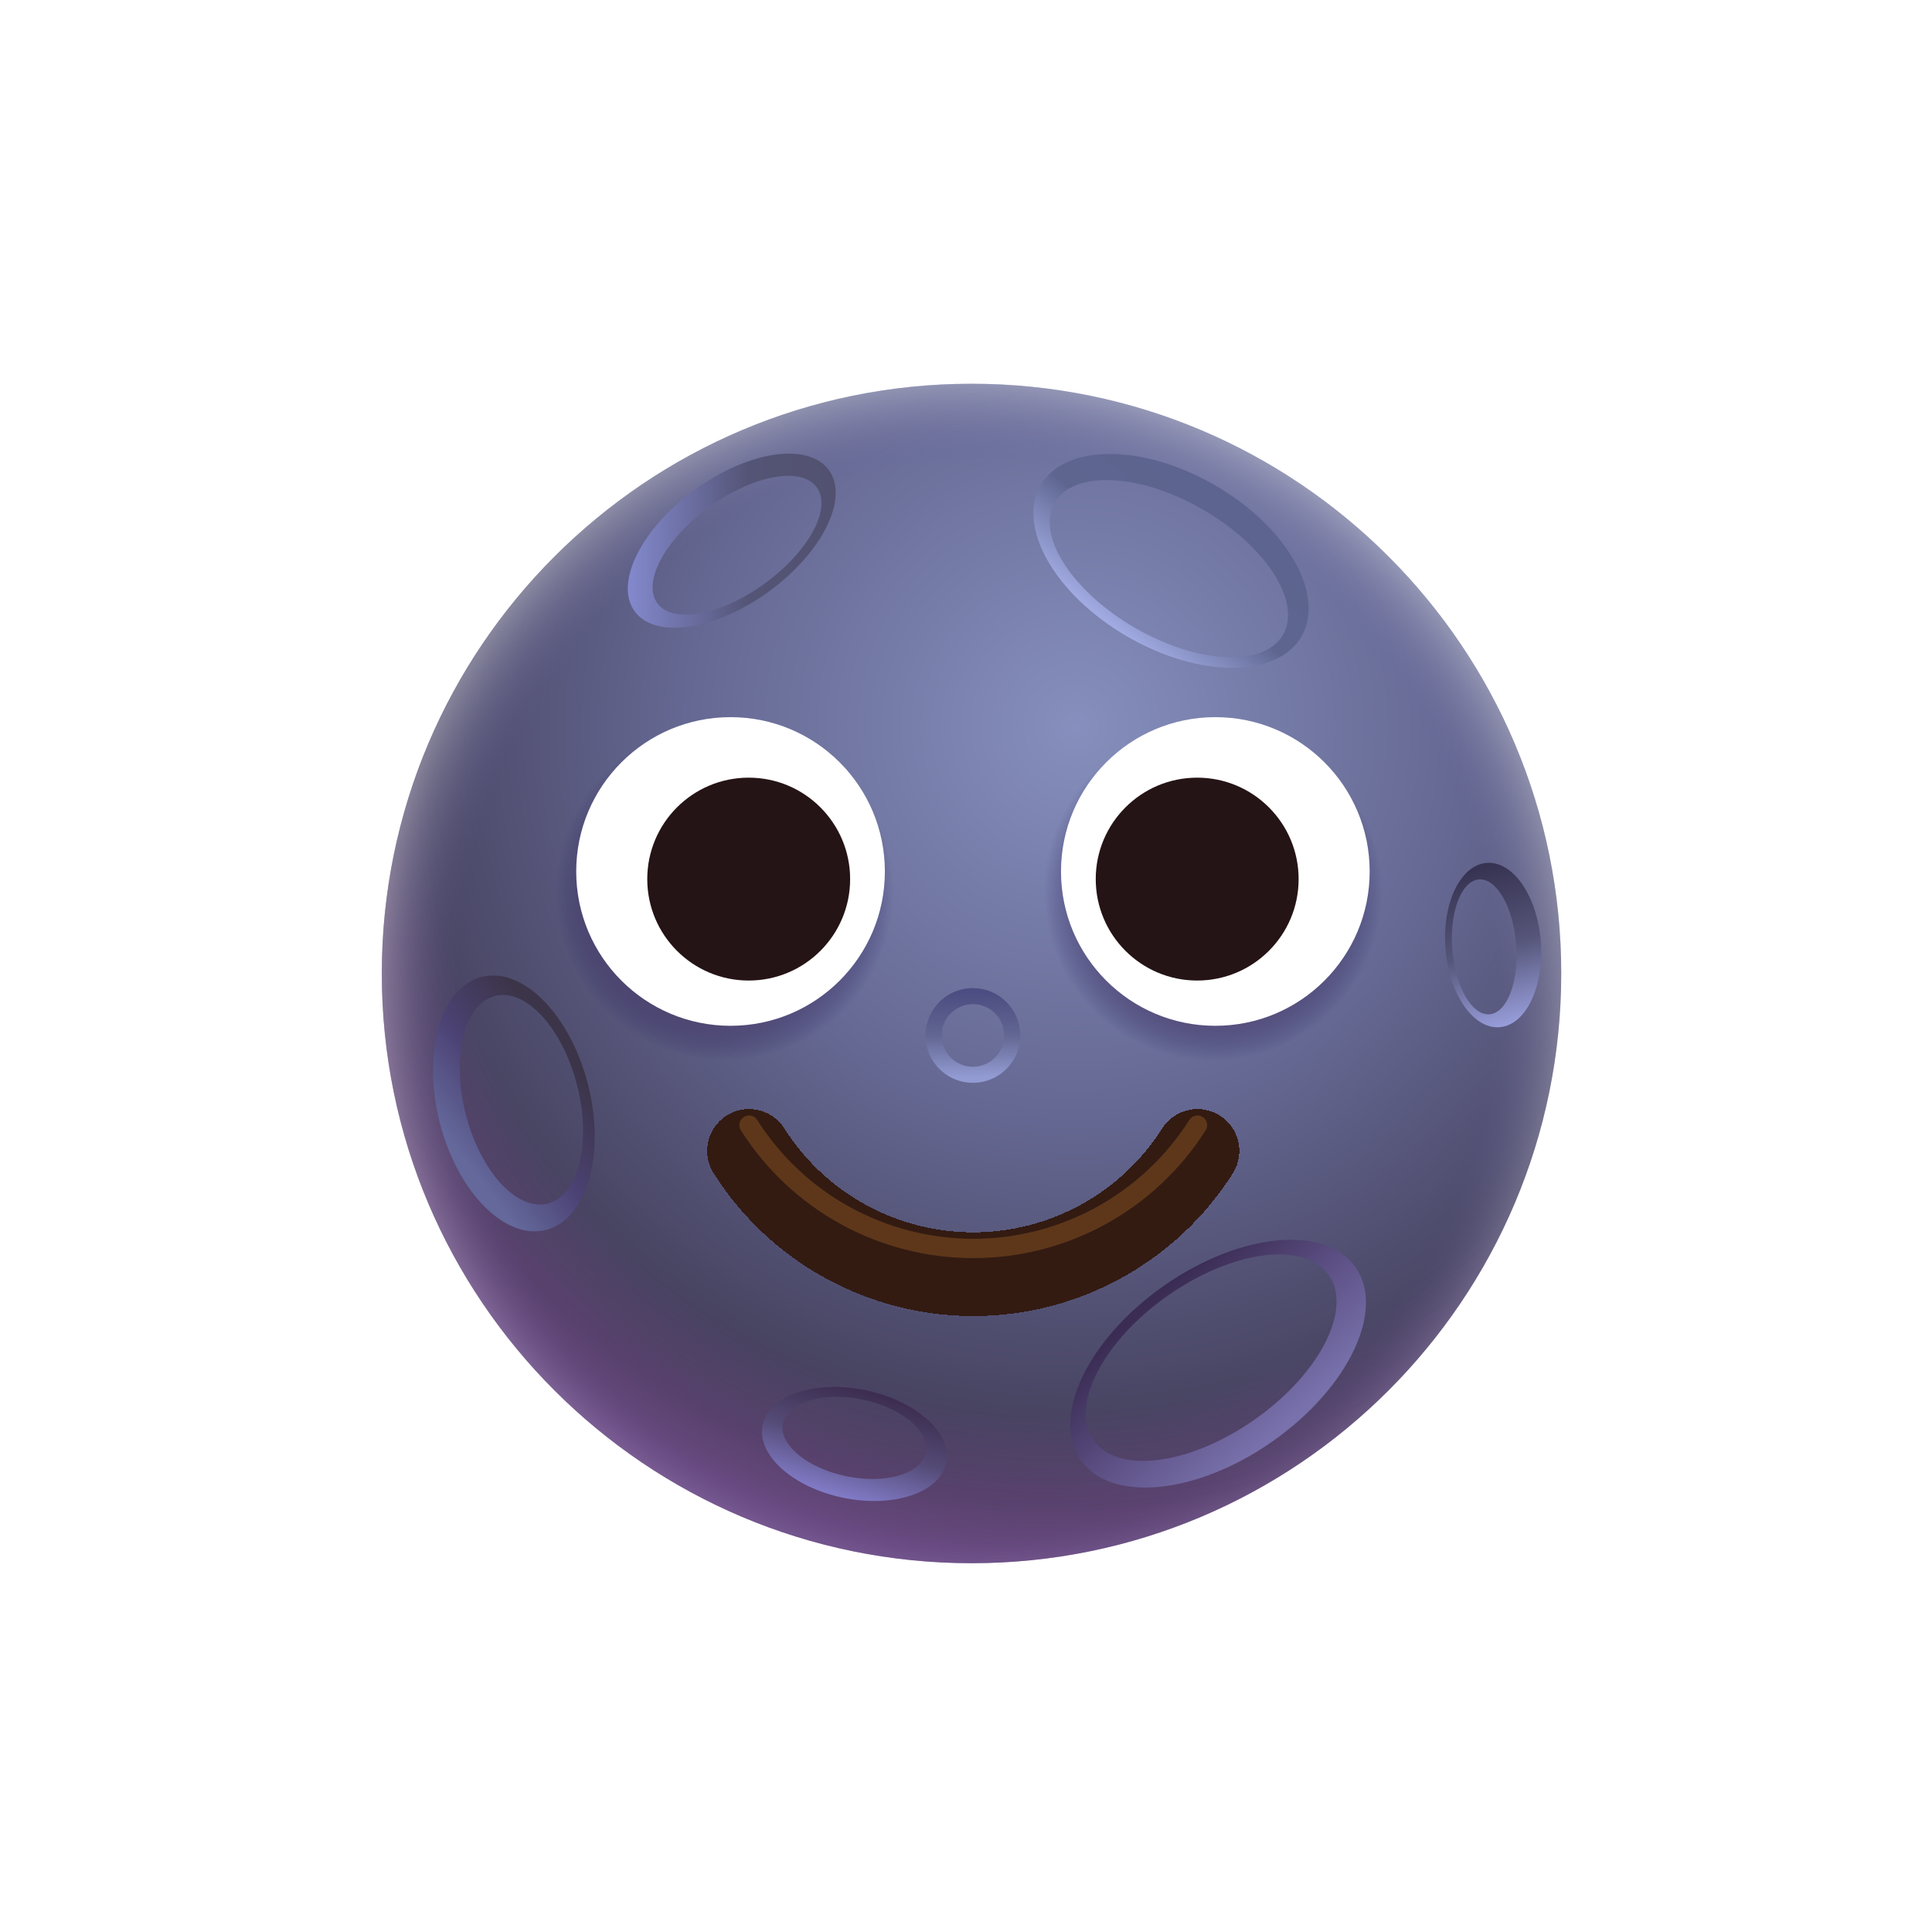 <svg width="150" height="150" viewBox="0 0 150 150" fill="none" xmlns="http://www.w3.org/2000/svg">
<path d="M75.429 121.367C100.715 121.367 121.214 100.868 121.214 75.581C121.214 50.294 100.715 29.795 75.429 29.795C50.142 29.795 29.643 50.294 29.643 75.581C29.643 100.868 50.142 121.367 75.429 121.367Z" fill="url(#paint0_radial_1_1177)"/>
<path d="M75.429 121.367C100.715 121.367 121.214 100.868 121.214 75.581C121.214 50.294 100.715 29.795 75.429 29.795C50.142 29.795 29.643 50.294 29.643 75.581C29.643 100.868 50.142 121.367 75.429 121.367Z" fill="url(#paint1_radial_1_1177)"/>
<path d="M75.429 121.367C100.715 121.367 121.214 100.868 121.214 75.581C121.214 50.294 100.715 29.795 75.429 29.795C50.142 29.795 29.643 50.294 29.643 75.581C29.643 100.868 50.142 121.367 75.429 121.367Z" fill="url(#paint2_radial_1_1177)"/>
<path d="M56.243 82.74C63.699 82.74 69.744 76.695 69.744 69.239C69.744 61.782 63.699 55.737 56.243 55.737C48.786 55.737 42.742 61.782 42.742 69.239C42.742 76.695 48.786 82.74 56.243 82.74Z" fill="url(#paint3_radial_1_1177)"/>
<path d="M94.179 82.74C101.635 82.74 107.68 76.695 107.68 69.239C107.68 61.782 101.635 55.737 94.179 55.737C86.722 55.737 80.678 61.782 80.678 69.239C80.678 76.695 86.722 82.74 94.179 82.74Z" fill="url(#paint4_radial_1_1177)"/>
<path d="M56.719 79.643C63.337 79.643 68.701 74.279 68.701 67.661C68.701 61.043 63.337 55.679 56.719 55.679C50.102 55.679 44.737 61.043 44.737 67.661C44.737 74.279 50.102 79.643 56.719 79.643Z" fill="white"/>
<path d="M58.129 76.129C62.478 76.129 66.004 72.603 66.004 68.253C66.004 63.903 62.478 60.377 58.129 60.377C53.779 60.377 50.253 63.903 50.253 68.253C50.253 72.603 53.779 76.129 58.129 76.129Z" fill="#251415"/>
<path d="M94.359 79.643C100.976 79.643 106.341 74.279 106.341 67.661C106.341 61.043 100.976 55.679 94.359 55.679C87.741 55.679 82.376 61.043 82.376 67.661C82.376 74.279 87.741 79.643 94.359 79.643Z" fill="white"/>
<path d="M92.949 76.129C97.299 76.129 100.825 72.603 100.825 68.253C100.825 63.903 97.299 60.377 92.949 60.377C88.6 60.377 85.073 63.903 85.073 68.253C85.073 72.603 88.6 76.129 92.949 76.129Z" fill="#251415"/>
<g filter="url(#filter0_d_1_1177)">
<path d="M58.155 87.358C60.016 90.29 62.587 92.705 65.63 94.378C68.674 96.051 72.09 96.929 75.563 96.929C79.036 96.929 82.452 96.051 85.496 94.378C88.539 92.705 91.11 90.29 92.971 87.358" stroke="#331B12" stroke-width="6.5" stroke-miterlimit="10" stroke-linecap="round" shape-rendering="crispEdges"/>
</g>
<g filter="url(#filter1_f_1_1177)">
<path d="M37.404 75.848C34.222 76.655 32.758 81.706 34.133 87.13C35.508 92.554 39.203 96.298 42.384 95.491C45.566 94.684 47.03 89.633 45.655 84.209C44.28 78.785 40.586 75.042 37.404 75.848ZM42.526 93.443C40.135 94.049 37.282 90.931 36.153 86.479C35.025 82.027 36.047 77.927 38.438 77.321C40.829 76.715 43.681 79.832 44.81 84.284C45.939 88.736 44.916 92.837 42.526 93.443Z" fill="url(#paint5_linear_1_1177)"/>
</g>
<g filter="url(#filter2_f_1_1177)">
<path d="M59.213 110.647C58.739 112.954 61.544 115.48 65.477 116.288C69.411 117.096 72.984 115.88 73.457 113.573C73.931 111.266 71.127 108.741 67.194 107.932C63.26 107.124 59.687 108.34 59.213 110.647ZM71.878 112.779C71.54 114.424 68.784 115.247 65.722 114.617C62.66 113.988 60.451 112.146 60.789 110.501C61.127 108.857 63.883 108.034 66.945 108.663C70.007 109.292 72.215 111.135 71.878 112.779Z" fill="url(#paint6_linear_1_1177)"/>
</g>
<g filter="url(#filter3_f_1_1177)">
<path d="M64.352 36.498C62.766 34.316 58.105 35.001 53.941 38.029C49.777 41.056 47.687 45.279 49.273 47.461C50.859 49.642 55.521 48.957 59.684 45.929C63.849 42.902 65.938 38.679 64.352 36.498ZM51.034 46.831C49.842 45.192 51.647 41.849 55.065 39.364C58.482 36.879 62.219 36.194 63.411 37.833C64.602 39.472 62.798 42.815 59.38 45.3C55.963 47.785 52.226 48.47 51.034 46.831Z" fill="url(#paint7_linear_1_1177)"/>
</g>
<g filter="url(#filter4_f_1_1177)">
<path d="M101.048 49.415C102.927 46.172 99.917 40.916 94.324 37.674C88.731 34.433 82.674 34.434 80.794 37.677C78.915 40.92 81.925 46.177 87.518 49.418C93.111 52.66 99.169 52.658 101.048 49.415ZM81.896 39.017C83.362 36.487 88.517 36.734 93.41 39.57C98.303 42.406 101.081 46.755 99.615 49.285C98.149 51.816 92.993 51.568 88.1 48.732C83.207 45.897 80.429 41.547 81.896 39.017Z" fill="url(#paint8_linear_1_1177)"/>
</g>
<g filter="url(#filter5_f_1_1177)">
<path d="M83.908 113.367C86.248 116.697 92.919 116.042 98.809 111.904C104.699 107.766 107.578 101.711 105.238 98.381C102.899 95.051 96.227 95.707 90.337 99.845C84.447 103.983 81.569 110.037 83.908 113.367ZM103.164 98.993C105.029 101.647 102.453 106.671 97.41 110.214C92.368 113.756 86.768 114.476 84.903 111.822C83.038 109.167 85.614 104.144 90.657 100.601C95.699 97.059 101.299 96.338 103.164 98.993Z" fill="url(#paint9_linear_1_1177)"/>
</g>
<g filter="url(#filter6_f_1_1177)">
<path d="M116.427 79.752C118.47 79.591 119.901 76.606 119.625 73.083C119.348 69.56 117.468 66.834 115.425 66.994C113.383 67.155 111.951 70.141 112.228 73.663C112.504 77.186 114.384 79.912 116.427 79.752ZM114.824 68.277C116.193 68.17 117.487 70.427 117.714 73.318C117.941 76.21 117.015 78.641 115.646 78.748C114.276 78.856 112.982 76.599 112.755 73.707C112.528 70.816 113.454 68.385 114.824 68.277Z" fill="url(#paint10_linear_1_1177)"/>
</g>
<g filter="url(#filter7_f_1_1177)">
<path d="M75.536 76.715C74.808 76.715 74.097 76.93 73.492 77.334C72.887 77.739 72.416 78.313 72.137 78.985C71.859 79.657 71.786 80.397 71.928 81.111C72.07 81.824 72.42 82.48 72.935 82.994C73.449 83.509 74.105 83.859 74.818 84.001C75.532 84.143 76.271 84.07 76.943 83.791C77.616 83.513 78.19 83.042 78.594 82.437C78.999 81.832 79.214 81.121 79.214 80.393C79.214 79.91 79.119 79.431 78.934 78.985C78.749 78.539 78.478 78.133 78.137 77.792C77.795 77.45 77.39 77.179 76.943 76.995C76.497 76.81 76.019 76.715 75.536 76.715ZM75.536 82.822C75.055 82.822 74.586 82.679 74.186 82.412C73.787 82.145 73.476 81.766 73.292 81.322C73.108 80.879 73.06 80.39 73.154 79.919C73.248 79.448 73.479 79.015 73.819 78.676C74.158 78.336 74.591 78.105 75.062 78.011C75.533 77.917 76.021 77.965 76.465 78.149C76.909 78.333 77.288 78.644 77.555 79.044C77.822 79.443 77.964 79.913 77.964 80.393C77.964 80.712 77.901 81.028 77.779 81.322C77.657 81.617 77.478 81.885 77.253 82.11C77.028 82.336 76.76 82.515 76.465 82.637C76.171 82.759 75.855 82.822 75.536 82.822Z" fill="url(#paint11_linear_1_1177)"/>
</g>
<g filter="url(#filter8_f_1_1177)">
<path d="M58.156 87.358C60.016 90.29 62.587 92.705 65.63 94.378C68.674 96.051 72.09 96.929 75.563 96.929C79.036 96.929 82.452 96.051 85.496 94.378C88.539 92.705 91.11 90.29 92.971 87.358" stroke="#5E371A" stroke-width="1.5" stroke-miterlimit="10" stroke-linecap="round"/>
</g>
<defs>
<filter id="filter0_d_1_1177" x="50.905" y="82.108" width="49.316" height="24.071" filterUnits="userSpaceOnUse" color-interpolation-filters="sRGB">
<feFlood flood-opacity="0" result="BackgroundImageFix"/>
<feColorMatrix in="SourceAlpha" type="matrix" values="0 0 0 0 0 0 0 0 0 0 0 0 0 0 0 0 0 0 127 0" result="hardAlpha"/>
<feOffset dy="2"/>
<feGaussianBlur stdDeviation="2"/>
<feComposite in2="hardAlpha" operator="out"/>
<feColorMatrix type="matrix" values="0 0 0 0 0 0 0 0 0 0 0 0 0 0 0 0 0 0 0.25 0"/>
<feBlend mode="normal" in2="BackgroundImageFix" result="effect1_dropShadow_1_1177"/>
<feBlend mode="normal" in="SourceGraphic" in2="effect1_dropShadow_1_1177" result="shape"/>
</filter>
<filter id="filter1_f_1_1177" x="32.616" y="74.739" width="14.555" height="21.861" filterUnits="userSpaceOnUse" color-interpolation-filters="sRGB">
<feFlood flood-opacity="0" result="BackgroundImageFix"/>
<feBlend mode="normal" in="SourceGraphic" in2="BackgroundImageFix" result="shape"/>
<feGaussianBlur stdDeviation="0.5" result="effect1_foregroundBlur_1_1177"/>
</filter>
<filter id="filter2_f_1_1177" x="58.161" y="106.682" width="16.349" height="10.855" filterUnits="userSpaceOnUse" color-interpolation-filters="sRGB">
<feFlood flood-opacity="0" result="BackgroundImageFix"/>
<feBlend mode="normal" in="SourceGraphic" in2="BackgroundImageFix" result="shape"/>
<feGaussianBlur stdDeviation="0.5" result="effect1_foregroundBlur_1_1177"/>
</filter>
<filter id="filter3_f_1_1177" x="47.742" y="34.222" width="18.14" height="15.514" filterUnits="userSpaceOnUse" color-interpolation-filters="sRGB">
<feFlood flood-opacity="0" result="BackgroundImageFix"/>
<feBlend mode="normal" in="SourceGraphic" in2="BackgroundImageFix" result="shape"/>
<feGaussianBlur stdDeviation="0.5" result="effect1_foregroundBlur_1_1177"/>
</filter>
<filter id="filter4_f_1_1177" x="79.235" y="34.244" width="23.373" height="18.604" filterUnits="userSpaceOnUse" color-interpolation-filters="sRGB">
<feFlood flood-opacity="0" result="BackgroundImageFix"/>
<feBlend mode="normal" in="SourceGraphic" in2="BackgroundImageFix" result="shape"/>
<feGaussianBlur stdDeviation="0.5" result="effect1_foregroundBlur_1_1177"/>
</filter>
<filter id="filter5_f_1_1177" x="82.094" y="95.256" width="24.957" height="21.236" filterUnits="userSpaceOnUse" color-interpolation-filters="sRGB">
<feFlood flood-opacity="0" result="BackgroundImageFix"/>
<feBlend mode="normal" in="SourceGraphic" in2="BackgroundImageFix" result="shape"/>
<feGaussianBlur stdDeviation="0.5" result="effect1_foregroundBlur_1_1177"/>
</filter>
<filter id="filter6_f_1_1177" x="111.193" y="65.988" width="9.466" height="14.771" filterUnits="userSpaceOnUse" color-interpolation-filters="sRGB">
<feFlood flood-opacity="0" result="BackgroundImageFix"/>
<feBlend mode="normal" in="SourceGraphic" in2="BackgroundImageFix" result="shape"/>
<feGaussianBlur stdDeviation="0.5" result="effect1_foregroundBlur_1_1177"/>
</filter>
<filter id="filter7_f_1_1177" x="70.857" y="75.715" width="9.357" height="9.357" filterUnits="userSpaceOnUse" color-interpolation-filters="sRGB">
<feFlood flood-opacity="0" result="BackgroundImageFix"/>
<feBlend mode="normal" in="SourceGraphic" in2="BackgroundImageFix" result="shape"/>
<feGaussianBlur stdDeviation="0.5" result="effect1_foregroundBlur_1_1177"/>
</filter>
<filter id="filter8_f_1_1177" x="55.405" y="84.608" width="40.315" height="15.071" filterUnits="userSpaceOnUse" color-interpolation-filters="sRGB">
<feFlood flood-opacity="0" result="BackgroundImageFix"/>
<feBlend mode="normal" in="SourceGraphic" in2="BackgroundImageFix" result="shape"/>
<feGaussianBlur stdDeviation="1" result="effect1_foregroundBlur_1_1177"/>
</filter>
<radialGradient id="paint0_radial_1_1177" cx="0" cy="0" r="1" gradientUnits="userSpaceOnUse" gradientTransform="translate(83.571 56.295) scale(60.716)">
<stop stop-color="#868FBD"/>
<stop offset="0.512" stop-color="#646791"/>
<stop offset="1" stop-color="#3F3953"/>
</radialGradient>
<radialGradient id="paint1_radial_1_1177" cx="0" cy="0" r="1" gradientUnits="userSpaceOnUse" gradientTransform="translate(81.286 61.724) scale(60.716)">
<stop offset="0.788" stop-color="#D35EE0" stop-opacity="0"/>
<stop offset="1" stop-color="#DB79FF" stop-opacity="0.3"/>
</radialGradient>
<radialGradient id="paint2_radial_1_1177" cx="0" cy="0" r="1" gradientUnits="userSpaceOnUse" gradientTransform="translate(75.571 77.51) scale(46.179 48.081)">
<stop offset="0.867" stop-color="#5E569D" stop-opacity="0"/>
<stop offset="1" stop-color="white" stop-opacity="0.3"/>
</radialGradient>
<radialGradient id="paint3_radial_1_1177" cx="0" cy="0" r="1" gradientUnits="userSpaceOnUse" gradientTransform="translate(56.243 69.239) scale(13.501 13.501)">
<stop offset="0.737" stop-color="#493865" stop-opacity="0.59"/>
<stop offset="0.972" stop-color="#1D1456" stop-opacity="0"/>
</radialGradient>
<radialGradient id="paint4_radial_1_1177" cx="0" cy="0" r="1" gradientUnits="userSpaceOnUse" gradientTransform="translate(94.179 69.239) scale(13.501)">
<stop offset="0.737" stop-color="#493865" stop-opacity="0.59"/>
<stop offset="0.972" stop-color="#1D1456" stop-opacity="0"/>
</radialGradient>
<linearGradient id="paint5_linear_1_1177" x1="35.349" y1="89.134" x2="44.135" y2="82.437" gradientUnits="userSpaceOnUse">
<stop stop-color="#64689B"/>
<stop offset="0.483" stop-color="#4C4274"/>
<stop offset="1" stop-color="#3C354A"/>
</linearGradient>
<linearGradient id="paint6_linear_1_1177" x1="65.151" y1="116.163" x2="67.473" y2="108.217" gradientUnits="userSpaceOnUse">
<stop stop-color="#817BC7"/>
<stop offset="0.505" stop-color="#544B76"/>
<stop offset="1" stop-color="#3D2E51"/>
</linearGradient>
<linearGradient id="paint7_linear_1_1177" x1="48.742" y1="41.979" x2="64.883" y2="41.979" gradientUnits="userSpaceOnUse">
<stop stop-color="#8389CD"/>
<stop offset="0.584" stop-color="#545476"/>
<stop offset="1" stop-color="#525170"/>
</linearGradient>
<linearGradient id="paint8_linear_1_1177" x1="86.693" y1="48.794" x2="94.817" y2="38.55" gradientUnits="userSpaceOnUse">
<stop stop-color="#A1ABE2"/>
<stop offset="0.483" stop-color="#5E6690"/>
<stop offset="1" stop-color="#5C648F"/>
</linearGradient>
<linearGradient id="paint9_linear_1_1177" x1="99.275" y1="111.046" x2="89.919" y2="100.667" gradientUnits="userSpaceOnUse">
<stop stop-color="#7871AB"/>
<stop offset="0.483" stop-color="#5D5085"/>
<stop offset="1" stop-color="#3A2C53"/>
</linearGradient>
<linearGradient id="paint10_linear_1_1177" x1="117.566" y1="79.306" x2="114.322" y2="67.571" gradientUnits="userSpaceOnUse">
<stop stop-color="#969CD8"/>
<stop offset="0.483" stop-color="#56567A"/>
<stop offset="1" stop-color="#373352"/>
</linearGradient>
<linearGradient id="paint11_linear_1_1177" x1="75.571" y1="83.61" x2="75.499" y2="77.074" gradientUnits="userSpaceOnUse">
<stop stop-color="#929BD2"/>
<stop offset="0.483" stop-color="#636792"/>
<stop offset="1" stop-color="#4C4D82"/>
</linearGradient>
</defs>
</svg>
